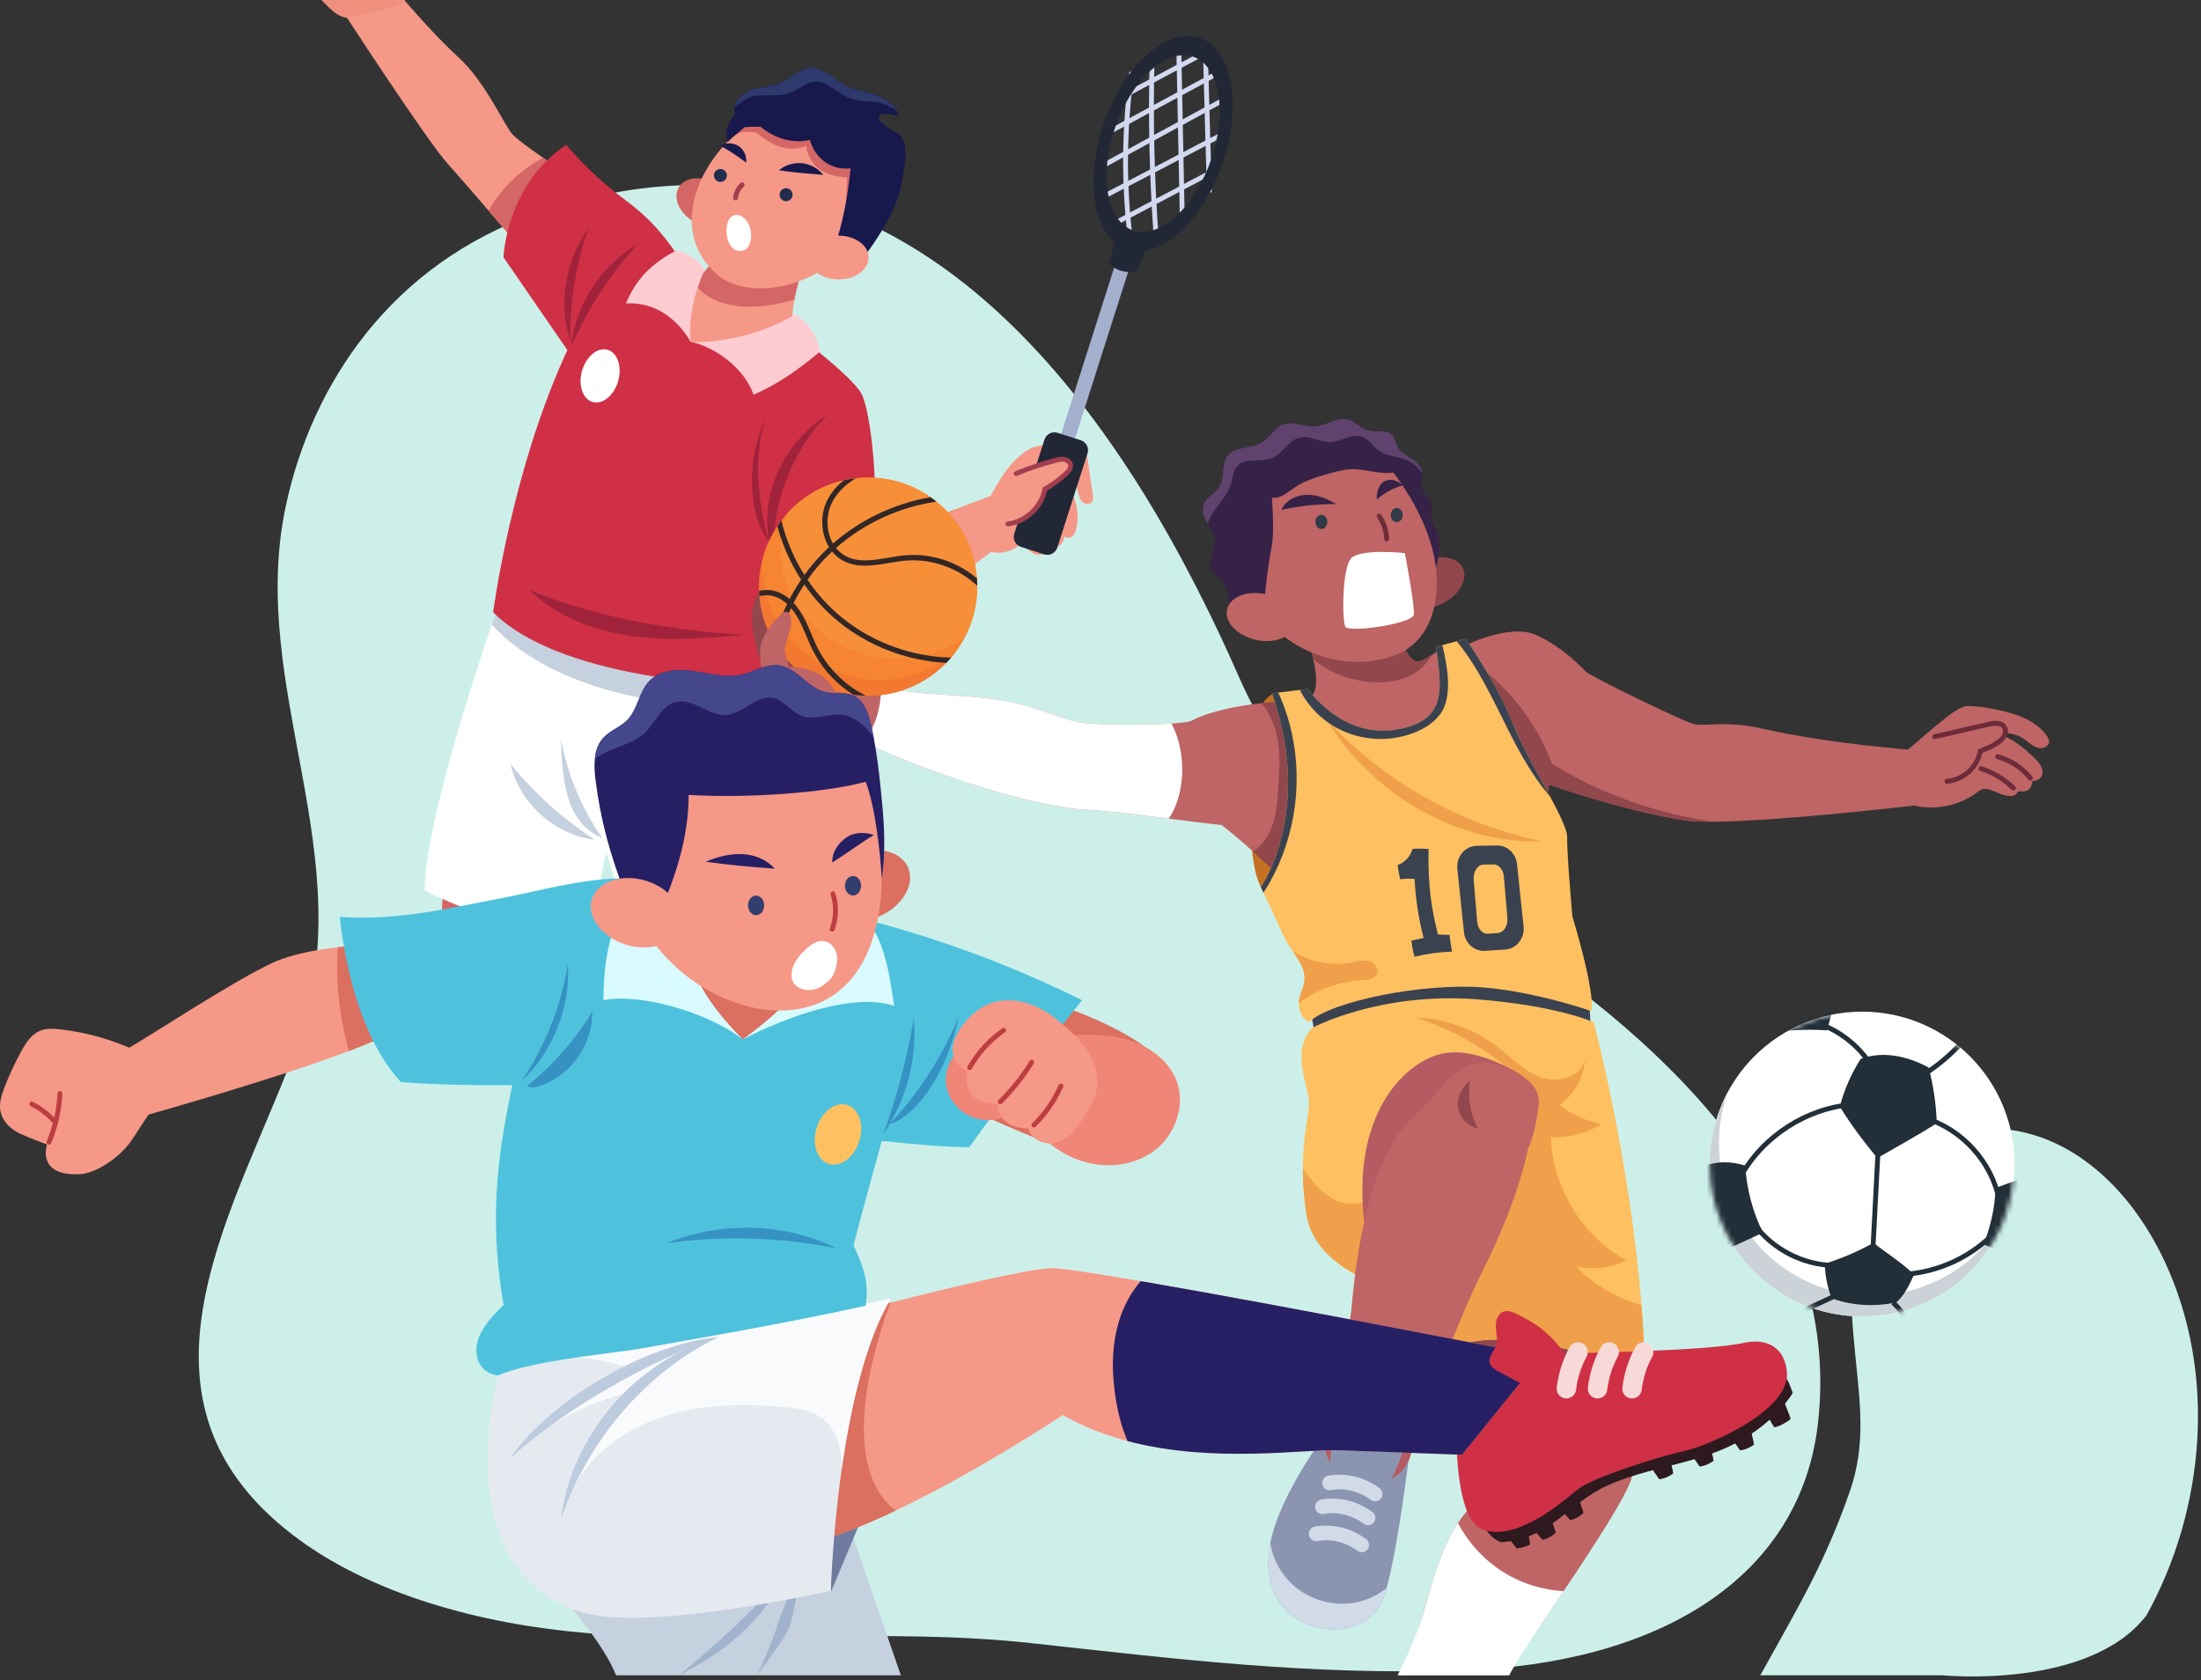 <svg width="452" height="345" viewBox="0 0 452 345" fill="none" xmlns="http://www.w3.org/2000/svg">
<rect x="0" y="0" width="452" height="345" fill="#333333" stroke="none"/>
<path d="M110.449 43.727C80.272 54.174 63.958 79.016 58.667 104.019C50.754 141.424 74.618 176.096 61.244 213.818C49.56 246.772 22.379 286.269 60.175 315.22C76.032 327.365 98.859 333.509 120.324 335.307C150.702 337.853 181.572 334.088 211.835 337.403C242.236 340.733 268.886 344.012 300 343C340.744 341.675 369.68 323.979 373.328 292.352C378.5 247.503 342.125 212.759 300.792 187.036C278.246 173.005 264.103 160.968 254.448 139.022C234.161 92.907 190.327 17.143 111.454 43.386C111.118 43.498 110.783 43.611 110.449 43.727Z" fill="#CCF0E9"/>
<path d="M444.557 259.054C439.804 248.872 432.315 239.575 422.154 234.778C410.625 229.365 395.734 230.762 387.276 240.912C378.621 251.3 379.778 265.949 381.031 278.529C381.985 288.114 383.184 296.664 379.959 306.003C374.768 321.036 369.173 330.128 361.5 344H399C399 344 429 347 440.812 331.687C452.971 309.658 455.201 281.854 444.557 259.054Z" fill="#CCF0E9"/>
<path d="M163.662 70.052C163.662 70.052 153.732 82.348 140.475 74.679C133.661 70.739 140.444 57.133 140.444 57.133C140.444 57.133 141.014 57.387 141.859 57.323C143.349 57.196 145.694 56.045 147.289 50.647L165.764 52.559C165.764 52.559 163.989 56.953 163.133 61.537C162.542 64.76 162.405 68.076 163.662 70.052Z" fill="#F69887"/>
<path d="M165.764 52.559C165.764 52.559 163.989 56.954 163.133 61.538C157.197 63.26 146.792 64.887 141.858 57.312C143.348 57.185 145.693 56.034 147.288 50.636L165.764 52.559Z" fill="#D46766"/>
<path d="M139.375 38.487C140.626 36.34 144.023 35.988 146.962 37.7C149.901 39.412 151.269 42.541 150.018 44.688C148.767 46.836 145.369 47.187 142.431 45.476C139.492 43.763 138.124 40.634 139.375 38.487Z" fill="#D46766"/>
<path d="M148.705 29.826C156.195 21.439 167.782 19.558 174.585 25.632C181.388 31.706 181.293 43.875 173.339 51.83C165.12 60.048 152.75 61.2 147.184 56.298C139.155 49.242 141.215 38.214 148.705 29.826Z" fill="#F69887"/>
<path d="M173.486 47.837C173.665 43.961 173.835 40.084 173.941 36.471C172.081 36.302 170.19 35.943 168.585 34.992C166.979 34.031 165.701 31.834 165.564 29.943C161.697 31.623 158.031 29.5 155.296 27.197C153.849 27.123 153.405 27.027 152.433 27.091C151.599 27.408 150.701 27.947 149.898 28.285C150.88 26.574 152.148 25.031 153.901 23.615C162.384 23.499 170.877 25.369 178.747 29.13C179.433 33.693 179.244 38.383 178.345 42.968C177.384 45.123 175.356 46.58 173.486 47.837Z" fill="#D46766"/>
<path d="M185.127 37.823C183.912 44.954 176.475 53.974 176.475 53.974C176.475 53.974 174.225 54.037 170.348 53.763C172.629 47.763 174.045 41.436 174.669 34.548C172.841 34.802 170.94 34.336 169.429 33.28C167.929 32.223 166.851 30.575 166.302 28.738C162.901 29.519 159.13 28.505 156.225 26.044C155.063 26.023 153.89 25.991 152.887 26.128C151.767 27.058 150.648 27.966 149.464 29.139C148.904 27.47 149.116 25.547 151.017 23.413C150.827 22.959 150.785 22.515 150.858 22.061C151.07 20.509 152.569 19.082 154.165 18.512C156.214 17.783 158.507 17.847 160.471 16.959C162.563 16.009 164.274 14.033 166.556 13.938C169.145 13.853 171.056 16.188 173.327 17.424C175.313 18.512 177.637 18.765 179.781 19.473C181.46 20.033 183.182 21.047 184.038 22.547C184.281 22.949 184.45 23.382 184.544 23.857C183.287 23.614 180.573 22.79 180.457 24.111C180.372 25.103 181.946 25.906 184.45 27.48C186.997 29.077 185.634 34.886 185.127 37.823Z" fill="#17194D"/>
<path d="M184.05 22.559C183.109 22.073 181.503 21.228 180.468 21.038C178.261 20.668 176.508 20.953 174.416 20.14C172.451 19.368 170.201 17.065 168.12 16.802C165.607 16.485 163.832 18.809 161.36 19.358C159.163 19.844 156.849 19.305 154.641 19.791C153.363 20.076 151.884 21.195 150.87 22.072C151.082 20.52 152.581 19.093 154.177 18.522C156.226 17.793 158.518 17.856 160.483 16.97C162.575 16.02 164.286 14.044 166.568 13.949C169.156 13.864 171.068 16.199 173.339 17.434C175.324 18.522 177.649 18.776 179.793 19.484C181.472 20.045 183.194 21.059 184.05 22.559Z" fill="#2E396E"/>
<path d="M172.229 48.386C175.63 48.386 178.387 50.401 178.387 52.886C178.387 55.371 175.63 57.386 172.229 57.386C168.828 57.386 166.07 55.371 166.07 52.886C166.07 50.401 168.828 48.386 172.229 48.386Z" fill="#F69887"/>
<path d="M152.412 37.95C151.651 38.636 151.154 39.608 151.038 40.633" stroke="#A33E4F" stroke-miterlimit="10" stroke-linecap="round"/>
<path d="M150.077 50.478C149.274 49.379 149.042 47.689 149.285 46.348C149.433 45.545 149.749 44.679 150.489 44.309C150.996 44.055 151.609 44.098 152.126 44.33C152.644 44.562 153.056 44.974 153.384 45.439C154.44 46.939 154.556 49.062 153.68 50.668C153.278 51.376 151.398 52.284 150.077 50.478Z" fill="white"/>
<path d="M159.975 34.95C161.285 33.862 163.039 33.334 164.729 33.514C166.419 33.693 168.025 34.58 169.071 35.922C166.092 35.615 163.091 35.488 159.975 34.95Z" fill="#17194D"/>
<path d="M161.433 41.309C162.169 41.309 162.764 40.714 162.764 39.978C162.764 39.243 162.169 38.647 161.433 38.647C160.698 38.647 160.102 39.243 160.102 39.978C160.102 40.714 160.698 41.309 161.433 41.309Z" fill="#222D4D"/>
<path d="M153.236 33.397C153.405 32.097 152.782 30.714 151.684 29.996C150.585 29.277 149.074 29.235 147.944 29.911C149.602 30.883 151.261 31.866 153.236 33.397Z" fill="#17194D"/>
<path d="M147.943 37.358C148.678 37.358 149.274 36.763 149.274 36.027C149.274 35.292 148.678 34.696 147.943 34.696C147.208 34.696 146.612 35.292 146.612 36.027C146.612 36.763 147.208 37.358 147.943 37.358Z" fill="#222D4D"/>
<path d="M117.923 36.577L106.694 50.679C106.694 50.679 103.747 47.224 100.335 43.263C97.293 39.713 93.87 35.763 91.842 33.502C87.574 28.748 70.715 2.816 70.715 2.816L83 0C83 0 89.074 7.137 94.282 11.9C99.489 16.675 103.324 25.147 105.014 27.312C105.806 28.337 108.7 30.439 111.543 32.403C114.775 34.58 117.923 36.577 117.923 36.577Z" fill="#F69887"/>
<path d="M117.923 36.577L106.694 50.679C106.694 50.679 103.747 47.225 100.335 43.263C102.913 38.667 106.873 34.833 111.543 32.403C114.775 34.581 117.923 36.577 117.923 36.577Z" fill="#D46766"/>
<path d="M66 6.10352e-05C67.615 1.563 69.969 4.5 72.708 3.439C75.052 2.531 81.486 2.016 83.217 6.10352e-05H66Z" fill="#EF8F7E"/>
<path d="M141.712 258.81C139.694 262.211 140.592 266.3 138.31 274.433C136.779 279.873 128.581 284.859 125.972 281.489C125.698 281.13 125.486 280.39 125.35 279.387C124.304 272.119 126.374 250.506 126.374 250.506L133.113 243.25C133.113 243.25 139.482 243.778 142.63 245.384C142.63 245.394 142.63 245.394 142.63 245.394C143.465 245.807 144.078 246.313 144.278 246.895C145.313 249.777 144.68 253.771 141.712 258.81Z" fill="#CF3045"/>
<path d="M141.712 258.81C139.694 262.211 140.592 266.3 138.311 274.433C136.779 279.873 128.582 284.859 125.972 281.489C125.698 281.13 125.486 280.39 125.35 279.386C127.62 279.767 130.156 278.974 131.952 277.442C134.456 275.33 135.787 272.15 136.59 268.96C137.403 265.791 137.762 262.506 138.777 259.389C139.738 256.41 141.29 253.643 142.146 250.643C142.632 248.964 142.844 247.136 142.632 245.403C143.467 245.816 144.08 246.322 144.28 246.904C145.313 249.777 144.68 253.771 141.712 258.81Z" fill="#F0979A"/>
<path d="M125.465 256.824C127.26 256.306 129.236 256.454 130.937 257.225" stroke="#F0979A" stroke-width="3" stroke-miterlimit="10" stroke-linecap="round"/>
<path d="M125.032 261.577C126.775 260.912 128.771 260.944 130.493 261.673" stroke="#F0979A" stroke-width="3" stroke-miterlimit="10" stroke-linecap="round"/>
<path d="M124.883 265.707C126.415 265.243 128.095 265.264 129.616 265.76" stroke="#F0979A" stroke-width="3" stroke-miterlimit="10" stroke-linecap="round"/>
<path d="M135.785 243.883C134.169 256.538 126.078 254.447 126.078 254.447C122.729 245.267 95.222 206.521 92.053 201.312C90.701 199.094 90.521 193.2 90.775 187.179C91.114 179.151 92.201 170.922 92.201 170.922L117.933 187.19L115.905 196.074L114.711 201.313C114.711 201.313 123.215 203.775 125.634 213.335C129.859 230.056 135.785 243.883 135.785 243.883Z" fill="#F69887"/>
<path d="M117.923 187.19L115.895 196.074C103.832 194.479 95.117 189.936 90.764 187.179C91.103 179.151 92.191 170.922 92.191 170.922L117.923 187.19Z" fill="#D46766"/>
<path d="M173.729 220.444C173.729 228.873 166.916 233.828 161.623 229.95C160.524 229.148 159.574 227.404 158.782 225.261C156.511 219.218 155.401 210.028 155.401 210.028L165.141 195.714C165.141 195.714 170.676 206.215 172.874 214.718C173.38 216.81 173.729 218.785 173.729 220.444Z" fill="#CF3045"/>
<path d="M173.729 220.444C173.729 228.873 166.916 233.828 161.623 229.95C160.524 229.148 159.574 227.404 158.782 225.261C158.866 225.387 158.962 225.514 159.056 225.641C160.778 227.891 163.704 229.465 166.429 228.726C168.753 228.102 170.38 226 171.341 223.803C172.599 220.941 172.989 217.867 172.873 214.719C173.38 216.81 173.729 218.785 173.729 220.444Z" fill="#F0979A"/>
<path d="M158.771 213.007C160.334 211.644 162.415 210.895 164.486 210.926" stroke="#F0979A" stroke-width="3" stroke-miterlimit="10" stroke-linecap="round"/>
<path d="M159.838 216.747C161.571 215.69 163.546 215.014 165.563 214.782" stroke="#F0979A" stroke-width="3" stroke-miterlimit="10" stroke-linecap="round"/>
<path d="M160.63 221.024C162.648 220.433 164.666 219.852 166.694 219.26" stroke="#F0979A" stroke-width="3" stroke-miterlimit="10" stroke-linecap="round"/>
<path d="M159.193 190.802C159.193 190.802 168.425 193.993 166.165 201.313C163.905 208.633 159.342 212.214 155.148 211.421C150.954 210.629 144.743 206.774 144.743 206.774L159.193 190.802Z" fill="#D46766"/>
<path d="M161.687 192.514C161.645 200.838 158.761 206.859 151.863 208.19C145.441 209.437 140.085 203.637 136.419 197.806C134.412 194.626 132.923 191.436 132.036 189.366C131.433 187.95 131.117 187.053 131.117 187.053L132.046 186.915L160.641 182.478C161.327 186.049 161.697 189.44 161.687 192.514Z" fill="#F69887"/>
<path d="M161.687 192.514C151.43 198.557 141.669 198.483 136.42 197.806C134.413 194.626 132.923 191.436 132.036 189.366L132.046 186.915L160.641 182.478C161.327 186.049 161.697 189.44 161.687 192.514Z" fill="#D46766"/>
<path d="M164.032 183.007C160.102 195.545 130.904 195.715 130.904 195.715L124.482 174.82L121.091 192.314C110.496 194.342 87.214 182.87 87.214 182.87C87.214 170.162 96.911 140.258 100.999 128.215C102.098 125.003 102.785 123.05 102.785 123.05L154.08 139.169L155.474 145.307L164.032 183.007Z" fill="white"/>
<path d="M155.465 145.327C120.626 145.633 105.975 133.834 100.999 128.225C102.098 125.014 102.785 123.059 102.785 123.059L154.08 139.179L155.465 145.327Z" fill="#C5D1DE"/>
<path d="M123.722 172.115C119.402 165.978 116.465 158.879 115.155 151.496C115.302 155.309 115.461 159.154 116.401 162.851C117.352 166.538 119.148 170.13 123.722 172.115Z" fill="#C5D1DE"/>
<path d="M122.201 172.443C115.641 168.207 109.757 162.936 104.834 156.872C106.651 164.943 113.951 171.461 122.201 172.443Z" fill="#C5D1DE"/>
<path d="M141.838 56.489C141.838 56.489 140.032 69.641 142.039 70.274C144.817 71.162 163.62 68.722 163.62 68.722C163.62 68.722 174.881 77.193 176.888 80.806C178.906 84.419 180.744 102.366 178.98 109.813C178.98 109.813 167.244 123.302 160.377 123.059L158.349 116.246L155.751 129.461C155.751 129.461 158.021 134.077 155.708 140.859C155.708 140.859 116.169 140.616 101.275 125.721C101.275 125.721 105.036 96.566 116.519 71.891L103.398 52.834C103.398 52.834 103.83 38.119 116.264 29.732C116.264 29.732 121.081 35.605 127.556 40.422C132.732 44.267 135.986 47.214 141.838 56.489Z" fill="#CF3045"/>
<path d="M158.887 114.556C158.38 103.855 162.415 93.017 169.789 85.253C165.077 88.263 161.349 92.795 159.299 98.003C157.25 103.2 156.891 109.053 158.887 114.556Z" fill="#A1223B"/>
<path d="M157.83 111.196C155.728 102.957 154.556 94.136 157.197 86.056C153.056 94.824 153.753 105.704 157.83 111.196Z" fill="#A1223B"/>
<path d="M117.299 71.098C120.69 63.386 125.358 56.235 131.053 50.024C123.584 54.503 118.229 62.33 117.299 71.098Z" fill="#A1223B"/>
<path d="M117.087 69.883C117.014 62.045 118.292 54.186 120.858 46.77C116.222 53.531 114.5 62.214 117.087 69.883Z" fill="#A1223B"/>
<path d="M152.528 130.337C144.848 131.109 137.084 131.679 129.446 130.57C121.809 129.461 114.245 126.534 108.731 121.137C122.243 126.672 136.915 129.365 152.528 130.337Z" fill="#A1223B"/>
<path d="M119.532 76.126C120.38 73.164 122.726 71.239 124.773 71.825C126.821 72.411 127.793 75.287 126.945 78.248C126.097 81.209 123.75 83.135 121.704 82.549C119.657 81.963 118.684 79.088 119.532 76.126Z" fill="white"/>
<path d="M168.416 72.186C167.887 69.059 165.986 66.196 163.303 64.506C157.324 68.319 149.021 70.316 142.345 70.273C147.627 71.731 152.909 75.893 154.757 81.037C159.712 78.936 164.201 75.714 168.416 72.186Z" fill="#FCCCD0"/>
<path d="M128.549 62.299C130.725 57.081 133.947 54.038 138.943 51.397C141.256 52.031 143.548 53.277 144.69 55.475C142.894 59.288 141.204 65.331 141.911 70.275C139.355 65.933 134.962 61.961 128.549 62.299Z" fill="#FCCCD0"/>
<path d="M204.246 101.51L204.151 112.865C204.151 112.865 174.595 135.492 170.432 135.111C168.193 134.911 165.795 129.439 164.063 124.453C162.594 120.227 161.612 116.372 161.612 116.372C161.612 116.372 171.436 111.111 175.451 111.111C176.095 111.111 177.268 110.868 178.778 110.456C186.743 108.292 204.246 101.51 204.246 101.51Z" fill="#F69887"/>
<path d="M178.778 110.458C176.433 114.239 171.384 121.19 164.063 124.464C162.594 120.239 161.612 116.383 161.612 116.383C161.612 116.383 171.436 111.123 175.451 111.123C176.095 111.112 177.268 110.869 178.778 110.458Z" fill="#D46766"/>
<path d="M201.637 104.87C204.309 100.591 206.369 95.437 210.923 92.478C214.113 90.408 220.229 91.549 222.743 92.162C223.261 92.288 223.842 98.267 224.391 101.331C224.507 101.975 224.592 102.725 224.126 103.179C223.62 103.697 222.69 103.496 222.193 102.968C221.696 102.44 221.528 101.701 221.38 100.992C221.147 99.862 220.915 98.679 220.207 97.77C219.5 96.862 218.158 96.323 217.123 97.39C220.376 99.946 221.971 104.457 221.031 108.492C220.894 109.105 220.672 109.739 220.175 110.129C219.689 110.52 218.855 110.541 218.507 110.013C218.708 111.492 217.049 112.876 215.634 112.422C215.391 113.637 213.828 114.175 212.655 113.795C211.482 113.414 210.617 112.422 209.825 111.471C207.902 113.52 204.585 114.091 202.082 112.813C202.123 109.898 202.145 106.961 201.637 104.87Z" fill="#F69887"/>
<path d="M231.12 52.634L218.348 92.69" stroke="#A5B0CF" stroke-width="3" stroke-miterlimit="10"/>
<path d="M208.293 109.591L214.494 90.271C214.864 89.129 216.078 88.507 217.208 88.877L221.94 90.398C223.082 90.767 223.704 91.983 223.334 93.113L217.133 112.433C216.764 113.574 215.549 114.197 214.418 113.827L209.686 112.306C208.546 111.947 207.923 110.732 208.293 109.591Z" fill="#222736"/>
<path d="M230.032 20.066C235.462 17.183 240.892 14.288 246.321 11.405" stroke="#D1D8F0" stroke-miterlimit="10"/>
<path d="M227.687 27.133C235.155 23.097 242.623 19.052 250.092 15.017" stroke="#D1D8F0" stroke-miterlimit="10"/>
<path d="M226.007 34.284C234.426 29.689 242.856 25.094 251.275 20.499" stroke="#D1D8F0" stroke-miterlimit="10"/>
<path d="M227.381 39.957C235.261 35.838 243.131 31.729 251.011 27.608" stroke="#D1D8F0" stroke-miterlimit="10"/>
<path d="M228.193 46.232C235.324 42.472 242.443 38.701 249.574 34.94" stroke="#D1D8F0" stroke-miterlimit="10"/>
<path d="M236.591 12.587C236.275 24.502 236.549 36.439 237.405 48.333" stroke="#D1D8F0" stroke-miterlimit="10"/>
<path d="M232.441 14.795C230.793 26.436 230.719 38.309 232.24 49.971" stroke="#D1D8F0" stroke-miterlimit="10"/>
<path d="M242.085 10.232C242.317 21.386 242.539 32.542 242.772 43.697" stroke="#D1D8F0" stroke-miterlimit="10"/>
<path d="M247.504 9.376C247.789 19.422 248.075 29.468 248.349 39.502" stroke="#D1D8F0" stroke-miterlimit="10"/>
<path d="M246.427 7.781C239.719 5.447 230.898 13.264 226.726 25.253C222.553 37.232 224.602 48.841 231.31 51.165C238.018 53.51 246.839 45.682 251 33.703C255.184 21.725 253.134 10.127 246.427 7.781ZM248.677 32.901C245.244 42.746 238.082 49.19 232.652 47.299C227.233 45.408 225.617 35.902 229.05 26.067C232.473 16.221 239.645 9.778 245.075 11.659C250.493 13.549 252.12 23.056 248.677 32.901Z" fill="#222736"/>
<path d="M229.419 48.197L227.645 54.059C227.645 54.059 229.979 56.648 233.581 55.602L235.693 50.088L229.419 48.197Z" fill="#222736"/>
<path d="M208.673 97.253C211.313 96.144 214.038 95.235 216.807 94.517C217.377 94.369 217.98 94.231 218.56 94.327C219.141 94.422 219.711 94.824 219.838 95.404C219.986 96.122 219.426 96.778 218.888 97.273C217.578 98.489 216.131 99.544 214.578 100.432C213.912 104.097 210.68 107.139 206.982 107.572" fill="#F69887"/>
<path d="M208.673 97.253C211.313 96.144 214.038 95.235 216.807 94.517C217.377 94.369 217.98 94.231 218.56 94.327C219.141 94.422 219.711 94.824 219.838 95.404C219.986 96.122 219.426 96.778 218.888 97.273C217.578 98.489 216.131 99.544 214.578 100.432C213.912 104.097 210.68 107.139 206.982 107.572" stroke="#A33E4F" stroke-miterlimit="10" stroke-linecap="round"/>
<path d="M267.563 146.525L261.564 142.378C261.564 142.378 258.908 143.293 258.092 148.021C257.276 152.75 255.12 174.52 258.921 182.173L265.727 179.021L267.563 146.525Z" fill="#C47123"/>
<path d="M269.047 206.883L270.193 213.361L326.751 212.154L326.408 206.405C309.696 181.285 290.219 185.196 269.047 206.883Z" fill="#3A424F"/>
<path d="M287.051 153.945C275.656 157.367 268.602 143.54 268.602 143.54C270.833 142.562 270.451 138.583 269.672 135.252C269.042 132.592 268.163 130.33 268.163 130.33L287.532 129.819C287.532 129.819 288.089 133.287 289.626 134.984C289.956 135.363 290.333 135.645 290.767 135.797C291.418 136.03 292.824 135.274 293.967 134.544C294.91 133.942 295.667 133.357 295.667 133.357C296.936 138.777 298.436 150.523 287.051 153.945Z" fill="#BF6565"/>
<path d="M293.967 134.544C289.37 143.115 275.078 140.512 269.672 135.252C269.042 132.592 268.163 130.33 268.163 130.33L287.532 129.819C287.532 129.819 288.089 133.287 289.626 134.984C289.956 135.363 290.333 135.645 290.767 135.797C291.419 136.03 292.825 135.274 293.967 134.544Z" fill="#91474C"/>
<path d="M291.962 115.343C295.519 113.683 299.309 114.279 300.429 116.675C301.548 119.071 299.572 122.36 296.015 124.022C292.458 125.682 288.668 125.086 287.549 122.69C286.43 120.293 288.406 117.004 291.962 115.343Z" fill="#91474C"/>
<path d="M256.872 122.643C250.802 111.331 253.202 98.753 262.91 93.543C272.616 88.334 284.146 89.202 291.471 104.588C296.989 116.172 296.756 130.636 286.509 134.531C276.219 138.438 262.943 133.944 256.872 122.643Z" fill="#BF6565"/>
<path d="M294.902 116.563C293.998 109.456 290.345 102.595 286.159 97.045C283.231 97.439 280.532 96.33 277.797 96.346C275.97 96.36 274.198 96.879 272.449 97.386C270.192 98.047 267.902 98.729 265.97 100.042C264.482 101.048 262.973 102.48 261.209 102.19C261.557 107.217 261.475 110.398 261.212 111.868C260.975 113.208 259.709 119.983 259.646 125.275C257.762 124.434 258.097 126.585 256.02 126.517C255.059 126.463 253.864 126.109 253.213 125.362C252.574 124.604 252.355 123.593 252.191 122.627C252.026 121.649 251.874 120.64 251.334 119.819C250.582 118.676 249.142 118.031 248.679 116.742C248.071 115.044 249.477 113.282 249.484 111.478C249.492 110.11 248.712 108.825 248.029 107.574C247.314 106.246 246.687 104.953 247.187 103.596C247.757 102.067 249.545 101.362 250.396 99.971C251.576 98.05 250.718 95.297 252.136 93.546C253.688 91.612 256.825 92.207 258.973 90.975C260.723 89.975 261.689 87.819 263.585 87.14C265.669 86.398 267.924 87.75 270.137 87.569C272.416 87.39 274.534 85.577 276.764 86.119C278.342 86.504 279.468 88.006 281.045 88.412C282.675 88.831 284.737 88.101 285.891 89.329C286.499 89.988 286.576 90.986 287.007 91.782C287.679 93.044 289.109 93.655 290.283 94.458C291.166 95.068 291.986 96.07 292.081 97.21C292.116 97.582 292.075 97.975 291.935 98.366C291.489 99.275 291.935 100.379 292.507 101.222C293.09 102.055 293.816 102.847 294.013 103.847C294.199 104.803 293.849 105.812 294.024 106.779C294.18 107.657 294.743 108.413 295.107 109.23C296.119 111.505 295.513 114.149 294.902 116.563Z" fill="#372247"/>
<path d="M292.083 97.209C291.279 95.977 290.12 94.978 288.755 94.423C286.88 93.649 284.66 93.665 283.035 92.447C281.917 91.613 281.18 90.263 279.891 89.742C277.756 88.874 275.483 90.705 273.175 90.763C271.03 90.826 268.952 89.335 266.874 89.847C264.576 90.409 263.423 93.117 261.247 94.042C258.885 95.039 255.598 93.841 253.968 95.816C253.17 96.783 253.14 98.138 252.785 99.344C252.134 101.593 250.336 103.292 249.067 105.266C248.625 105.956 248.246 106.757 248.032 107.573C247.317 106.244 246.69 104.951 247.19 103.595C247.76 102.066 249.547 101.361 250.399 99.969C251.579 98.049 250.721 95.296 252.137 93.544C253.69 91.61 256.826 92.205 258.975 90.973C260.725 89.973 261.691 87.818 263.587 87.138C265.671 86.397 267.926 87.748 270.139 87.567C272.418 87.388 274.536 85.576 276.766 86.118C278.344 86.503 279.47 88.004 281.046 88.411C282.677 88.829 284.739 88.099 285.893 89.328C286.501 89.987 286.578 90.984 287.009 91.78C287.681 93.042 289.111 93.653 290.285 94.456C291.168 95.067 291.988 96.07 292.083 97.209Z" fill="#5F436E"/>
<path d="M251.992 125.119C252.582 122.54 256.161 121.161 259.988 122.036C263.814 122.911 266.438 125.711 265.848 128.29C265.259 130.868 261.678 132.248 257.852 131.372C254.025 130.496 251.401 127.697 251.992 125.119Z" fill="#BF6565"/>
<path d="M274.379 103.488C272.544 102.397 270.485 101.553 268.351 101.593C266.217 101.634 264.006 102.743 263.132 104.682C267.208 103.854 269.576 103.589 274.379 103.488Z" fill="#372247"/>
<path d="M282.745 102.547C282.697 101.726 282.782 100.875 283.137 100.128C283.493 99.381 284.152 98.751 284.965 98.572C286.119 98.313 287.264 98.995 288.255 99.64C286.256 100.088 284.184 101.288 282.745 102.547Z" fill="#372247"/>
<path d="M283.226 105.981C284.159 107.303 284.702 108.966 284.762 110.663" stroke="#6E2B39" stroke-miterlimit="10" stroke-linecap="round"/>
<path d="M288.505 113.568C288.505 113.568 279.22 112.552 277.411 114.721C275.602 116.89 275.587 127.433 276.282 128.684C276.976 129.935 289.252 128.206 290.287 126.392C290.788 125.517 288.505 113.568 288.505 113.568Z" fill="white"/>
<path d="M271.388 105.718C272.064 105.733 272.598 106.396 272.58 107.198C272.562 108.001 272 108.64 271.324 108.625C270.648 108.61 270.114 107.947 270.132 107.144C270.149 106.342 270.712 105.704 271.388 105.718Z" fill="#313A47"/>
<path d="M286.873 104.312C287.549 104.328 288.083 104.99 288.065 105.793C288.047 106.596 287.484 107.235 286.808 107.219C286.132 107.204 285.599 106.542 285.616 105.738C285.634 104.936 286.196 104.297 286.873 104.312Z" fill="#313A47"/>
<path d="M394.416 165.261C394.416 165.261 366.093 168.613 351.927 168.726C349.411 168.747 347.335 168.668 345.951 168.451C332.721 166.343 318.106 161.086 318.106 161.086C318.106 161.086 317.565 165.755 315.932 167.873L301.002 134.907L300.095 132.897C300.095 132.897 310.007 127.769 315.613 130.441C321.23 133.114 324.516 136.828 325.728 137.938C326.928 139.047 345.711 148.191 347.92 148.699C350.128 149.208 354.575 147.917 362.083 149.648C375.88 152.819 393.778 154.068 393.778 154.068L394.416 165.261Z" fill="#BF6565"/>
<path d="M351.927 168.726C349.411 168.747 347.335 168.668 345.951 168.452C332.721 166.343 318.106 161.086 318.106 161.086C318.106 161.086 317.565 165.755 315.932 167.873L301.002 134.908C308.948 140.039 315.288 147.605 318.746 156.868C328.844 163.097 340.317 167.069 351.927 168.726Z" fill="#91474C"/>
<path d="M390.131 155.312C394.505 151.888 401.046 145.428 403.636 145.025C405.249 144.777 411.005 145.627 414.725 147.021C417.231 147.962 420.117 149.962 420.782 152.022C420.997 152.683 420.326 153.379 419.654 153.561C418.983 153.743 418.255 153.541 417.65 153.199C417.045 152.857 416.531 152.376 415.971 151.959C414.207 150.651 412.103 150.309 410.02 150.58C413.052 151.446 415.599 153.493 417.835 155.707C418.338 156.2 418.83 156.714 419.144 157.344C419.458 157.974 419.616 158.765 419.252 159.37C418.547 160.557 417.404 160.313 417.404 160.313C417.404 160.313 417.222 161.643 416.743 162.015C415.629 162.887 414.811 162.332 414.358 162.564C413.889 163.493 413.298 163.524 412.262 163.403C411.226 163.282 410.284 162.791 409.32 162.398C408.356 162.005 407.29 161.719 406.433 162.4C402.48 165.571 396.945 166.63 392.079 165.133C391.374 161.858 390.659 158.583 390.131 155.312Z" fill="#BF6565"/>
<path d="M416.946 159.767C415.254 157.641 412.872 156.079 410.241 155.375" stroke="#6E2B39" stroke-miterlimit="10" stroke-linecap="round"/>
<path d="M413.478 161.812C411.604 159.999 409.305 158.614 406.819 157.815" stroke="#6E2B39" stroke-miterlimit="10" stroke-linecap="round"/>
<path d="M397.296 151.271C400.989 150.423 404.683 149.565 408.376 148.717C409.498 148.458 410.912 148.303 411.57 149.236C412.09 149.959 411.825 151.025 411.21 151.678C409.878 153.07 407.553 153.828 406.657 154.257C406.104 157.515 403.136 160.194 399.839 160.416" fill="#BF6565"/>
<path d="M397.296 151.271C400.989 150.423 404.683 149.565 408.376 148.717C409.498 148.458 410.912 148.303 411.57 149.236C412.09 149.959 411.825 151.025 411.21 151.678C409.878 153.07 407.553 153.828 406.657 154.257C406.104 157.515 403.136 160.194 399.839 160.416" stroke="#6E2B39" stroke-miterlimit="10" stroke-linecap="round"/>
<path d="M262.672 179.674C260.686 178.023 259.068 176.488 257.278 174.83C255.499 173.205 253.558 171.478 250.88 169.417C247.465 169.057 243.768 168.581 240.005 168.093C233.757 167.277 227.323 166.456 221.62 166.176C210.371 164.997 192.255 159.302 177.033 152.304C175.636 151.661 174.262 151.007 172.921 150.343C173.728 147.026 168.212 137.323 168.562 136.827C169.894 137.36 179.445 140.7 180.925 141.038C189.334 143.018 199.802 142.452 207.759 144.182C213.636 145.461 217.422 147.404 221.568 148.305C224.049 148.852 234.59 148.933 240.591 148.562C242.683 148.433 244.229 148.238 244.684 147.997C248.125 146.159 253.883 144.931 259.013 144.4C261.294 144.155 263.45 144.05 265.222 144.089C271.025 154.661 271.252 170.568 262.672 179.674Z" fill="#BF6565"/>
<path d="M262.672 179.675C260.685 178.023 259.068 176.489 257.278 174.831C258.642 173.953 259.798 172.655 260.551 171.218C262.059 168.32 262.309 164.936 262.513 161.67C262.742 158.274 262.949 154.844 262.323 151.495C261.834 148.903 260.765 146.342 259.014 144.4C261.295 144.155 263.451 144.05 265.222 144.089C271.025 154.662 271.251 170.568 262.672 179.675Z" fill="#91474C"/>
<path d="M240.006 168.093C233.758 167.277 227.323 166.456 221.621 166.176C210.372 164.997 192.256 159.302 177.034 152.304C179.259 150.626 181.021 145.634 180.926 141.038C189.335 143.018 199.803 142.452 207.76 144.182C213.637 145.461 217.423 147.404 221.569 148.305C224.05 148.852 234.591 148.933 240.592 148.562C243.959 155.057 243.202 163.537 240.006 168.093Z" fill="white"/>
<path d="M334.199 275.73L337.792 282.371C337.792 282.371 315.921 287.212 299.053 276.524L295.071 267.72L332.407 266.283L334.199 275.73Z" fill="#C47123"/>
<path d="M334.93 303.951C333.805 307.327 328.014 316.462 321.093 326.731C308.96 344.715 309.5 344 309.5 344H287.5C287.5 344 290.749 336.896 292.521 330.482C294.828 322.134 296.527 317.043 299.4 312.732C301.877 309.014 305.227 305.883 310.58 301.748L304.485 284.114L299.798 270.58L332.261 270.425C332.261 270.425 333.761 276.736 334.821 284.164C335.834 291.274 336.441 299.403 334.93 303.951Z" fill="#BF6565"/>
<path d="M334.822 284.165C328.806 281.724 316.956 278.541 304.486 284.115L299.798 270.581L332.261 270.426C332.261 270.426 333.762 276.737 334.822 284.165Z" fill="#91474C"/>
<path d="M321.093 326.731C308.96 344.715 310 344 310 344H287C287 344 290.749 336.896 292.521 330.482C294.828 322.134 296.527 317.042 299.4 312.731C301.72 317.081 305.225 320.812 309.5 323.279C313.02 325.328 317.03 326.477 321.093 326.731Z" fill="white"/>
<path d="M337.792 282.371C337.792 282.371 311.978 271.19 298.89 276.488L287.985 265.234C287.985 265.234 270.106 261.72 268.262 249.19C267.749 245.679 267.553 242.667 267.556 240.064C267.53 233.348 268.734 229.34 268.795 226.585C268.88 222.77 264.882 216.152 269.445 211.07C269.445 211.07 283.336 203.613 303.413 205.206C320.029 206.527 327.292 209.924 327.292 209.924C327.292 209.924 334.741 237.956 337.094 268.007C337.481 272.773 337.723 277.601 337.792 282.371Z" fill="#FFC061"/>
<path d="M337.792 282.371C337.792 282.371 311.978 271.19 298.89 276.488L287.985 265.234C287.985 265.234 270.106 261.72 268.262 249.19C267.749 245.679 267.553 242.667 267.556 240.064C269.52 242.24 274.172 250.94 283.745 245.334C289.718 241.835 292.121 231.586 297.808 227.644C301.917 224.794 307.136 224.221 313.766 223.132C307.392 216.636 299.408 211.723 290.742 208.95C296.72 209.148 302.623 211.248 307.387 214.875C310.323 217.117 312.929 219.963 316.412 221.21C319.884 222.457 324.68 221.197 325.536 217.607C325.181 221.262 323.223 224.741 320.287 226.94C322.837 228.844 325.792 230.2 328.905 230.871C325.77 232.715 322.096 233.64 318.458 233.483C318.82 243.815 324.899 253.77 333.93 258.793C330.777 260.396 327.05 260.839 323.612 260.008C327.278 263.819 332.008 266.57 337.094 268.007C337.481 272.773 337.723 277.601 337.792 282.371Z" fill="#F0A04A"/>
<path d="M289.423 298.501C289.423 298.501 287.244 316.87 284.826 325.817C284.803 325.904 284.778 326.002 284.754 326.089C284.315 327.654 283.882 328.902 283.438 329.691C278.551 338.506 258.015 335.908 260.702 317.857C260.716 317.714 260.741 317.562 260.766 317.421C260.804 317.214 260.841 317.018 260.878 316.811C262.926 306.292 273.249 293.058 273.249 293.058L289.423 298.501Z" fill="#8B94B0"/>
<path d="M284.754 326.089C284.315 327.654 283.882 328.902 283.438 329.691C278.551 338.506 258.015 335.908 260.702 317.857C260.716 317.715 260.741 317.562 260.766 317.421C260.804 317.214 260.841 317.018 260.878 316.811C261.272 319.259 262.248 321.61 263.769 323.568C267.002 327.73 272.563 329.954 277.775 329.161C280.332 328.78 282.739 327.685 284.754 326.089Z" fill="#D1DBE8"/>
<path d="M309.302 227.669L312.386 220.76C312.386 220.76 303.497 214.767 296.112 216.353C288.244 218.037 275.409 230.198 281.248 257.384L309.302 227.669Z" fill="#B55C62"/>
<path d="M315.99 226.92C315.261 233.171 313.789 235.884 313.789 235.884C313.789 235.884 312.186 245.549 304.564 260.778C299.22 271.476 293.904 286.309 291.213 294.2C290.068 297.543 289.398 299.639 289.398 299.639C285.9 307.971 272.13 305.523 271.992 295.972C271.992 295.972 274.822 283.764 276.464 275.303C276.984 272.569 277.386 270.227 277.527 268.808C278.103 263.036 279.999 238.23 290.592 229.026C296.48 223.907 298.448 217.05 306.827 218.483C306.827 218.483 316.719 220.67 315.99 226.92Z" fill="#BF6565"/>
<path d="M291.214 294.199C290.069 297.542 289.398 299.638 289.398 299.638C285.9 307.97 272.13 305.522 271.992 295.971C271.992 295.971 274.822 283.764 276.464 275.302C277.322 279.05 278.631 282.667 280.725 285.884C283.177 289.669 286.991 292.793 291.214 294.199Z" fill="#B55C62"/>
<path d="M301.871 221.981C301.349 225.305 301.939 228.785 303.514 231.751C301.511 231.323 299.843 229.613 299.461 227.604C299.079 225.605 299.991 223.405 301.871 221.981Z" fill="#91474C"/>
<path d="M272.863 303.526C273.158 300.11 273.452 296.693 273.746 293.287C273.806 292.577 273.877 291.846 274.154 291.185C274.442 290.535 274.991 289.957 275.66 289.862C276.647 289.72 277.469 290.591 278.243 291.243C279.713 292.478 281.613 293.133 283.496 293.054C284.317 293.018 285.13 292.85 285.949 292.89C286.769 292.919 287.627 293.2 288.136 293.868C288.912 294.891 288.605 296.393 288.206 297.643C287.653 299.391 286.981 301.115 286.221 302.783C285.612 304.103 284.849 305.497 283.557 306.037C282.574 306.453 281.484 306.297 280.438 306.143C277.791 305.746 274.968 305.257 272.863 303.526Z" fill="#8B94B0"/>
<path d="M273.028 304.504C276.224 303.908 279.607 304.726 282.405 306.779" stroke="#D1DBE8" stroke-width="3" stroke-miterlimit="10" stroke-linecap="round"/>
<path d="M271.574 309.403C274.77 308.806 278.153 309.625 280.951 311.678" stroke="#D1DBE8" stroke-width="3" stroke-miterlimit="10" stroke-linecap="round"/>
<path d="M270.27 314.952C273.465 314.356 276.849 315.174 279.647 317.227" stroke="#D1DBE8" stroke-width="3" stroke-miterlimit="10" stroke-linecap="round"/>
<path d="M326.84 207.629C326.84 207.629 315.489 203.637 304.594 202.761C292.213 201.776 273.274 205.61 268.804 209.886C268.804 209.886 266.662 208.832 266.735 206.034C266.752 205.279 266.924 204.408 267.352 203.389C268.761 199.986 267.232 197.929 265.454 195.287C264.712 194.199 263.941 193.001 263.305 191.575C261.795 188.173 260.259 184.935 259.464 183.299C259.12 182.591 258.921 182.182 258.921 182.182C258.921 182.182 269.794 166.805 261.214 142.369L262.508 142.212L266.95 141.676L268.595 141.472C268.595 141.472 275.605 151.854 287.091 149.757C297.599 147.835 295.895 140.842 294.936 132.804L296.201 132.46L299.161 131.673L301.009 131.178C301.009 131.178 307.549 140.542 310.601 148.418C312.339 152.886 315.731 158.725 318.347 163.584C320.331 167.303 321.869 170.443 321.836 171.93C321.76 175.362 322.908 188.195 322.908 188.195C322.908 188.195 327.55 203.226 326.84 207.629Z" fill="#FFC061"/>
<path d="M272.371 147.681C284.075 160.441 299.899 169.366 316.873 172.772C299.44 173.304 282.081 163.546 272.371 147.681Z" fill="#F0A04A"/>
<path d="M282.771 200.003C282.299 201.075 280.885 201.219 279.714 201.28C275.071 201.538 270.28 203.116 266.736 206.034C266.753 205.279 266.925 204.408 267.353 203.389C268.762 199.987 267.233 197.929 265.455 195.287C269.015 197.498 273.368 198.458 277.488 197.642C278.674 197.417 279.885 197.05 281.06 197.339C282.223 197.628 283.255 198.898 282.771 200.003Z" fill="#F0A04A"/>
<path d="M259.464 183.3C259.119 182.592 258.921 182.183 258.921 182.183C258.921 182.183 269.794 166.806 261.215 142.37L262.509 142.213C268.497 155.218 267.255 171.3 259.464 183.3Z" fill="#3A424F"/>
<path d="M295.947 146.367C293.89 149.351 290.35 150.695 287.558 151.31C283.294 152.254 278.681 151.639 274.821 149.628C271.437 147.869 268.645 145.029 266.948 141.677L268.593 141.473C268.593 141.473 275.603 151.855 287.089 149.758C297.597 147.836 295.894 140.843 294.934 132.805L296.2 132.461C296.73 134.747 298.682 142.403 295.947 146.367Z" fill="#3A424F"/>
<path d="M318.346 163.585C314.72 159.415 311.987 154.4 309.495 149.423C306.416 143.296 303.495 136.942 299.161 131.673L301.009 131.178C301.009 131.178 307.55 140.542 310.601 148.418C312.338 152.888 315.731 158.726 318.346 163.585Z" fill="#3A424F"/>
<path d="M290.078 174.322C289.64 175.799 288.54 177.076 287.019 177.634C287.141 178.522 287.263 179.399 287.523 180.532C288.388 180.453 289.243 180.362 290.499 180.478C290.704 184.563 291.335 188.623 292.351 192.615C291.528 192.782 290.703 192.939 289.857 193.128C289.987 194.192 290.116 195.266 290.494 196.456C292.979 195.855 295.524 195.496 298.195 195.402C298.011 194.316 297.828 193.229 297.659 191.945C296.883 191.95 296.106 191.954 295.288 191.881C294.075 186.933 293.195 182.189 293.37 174.308C291.772 174.327 291.776 174.151 290.078 174.322Z" fill="#3A424F"/>
<path d="M300.645 191.431L299.283 178.408C299.021 175.909 300.874 173.709 303.281 173.674L307.406 173.612C309.518 173.583 311.308 175.23 311.532 177.422L312.888 190.259C313.14 192.692 311.408 194.842 309.076 194.986L304.958 195.245C302.778 195.372 300.89 193.7 300.645 191.431Z" fill="#3A424F"/>
<path d="M303.352 189.217L302.634 180.638C302.496 178.994 303.435 177.55 304.65 177.533L306.739 177.502C307.811 177.482 308.717 178.574 308.838 180.02L309.558 188.469C309.698 190.068 308.813 191.482 307.63 191.576L305.549 191.738C304.443 191.822 303.471 190.718 303.352 189.217Z" fill="#FFC061"/>
<path d="M170.277 138.888C170.691 138.471 171.159 138.066 171.552 137.615C171.565 137.527 171.917 136.956 171.996 136.848C172.717 135.912 173.516 135.35 174.659 135.103C175.244 134.372 175.84 133.641 176.425 132.91L173.371 124.137C173.371 124.137 159.332 117.078 155.757 121.964C152.182 126.839 156.982 137.761 156.982 137.761L165.406 144.532C166.829 142.486 168.521 140.654 170.277 138.888Z" fill="#91474C"/>
<path d="M200.684 120.971C200.608 124.436 199.748 127.698 198.284 130.597C197.815 131.538 197.27 132.434 196.671 133.284C196.411 133.661 196.141 134.016 195.86 134.37C195.69 134.607 195.5 134.833 195.309 135.047L195.253 135.112L195.163 135.208L194.804 135.605L194.333 136.109C194.321 136.131 194.299 136.152 194.266 136.173C194.12 136.323 193.975 136.473 193.818 136.611C192.924 137.488 191.955 138.276 190.934 138.976C190.656 139.166 190.378 139.346 190.101 139.515C190.09 139.526 190.068 139.535 190.057 139.535C189.891 139.641 189.713 139.747 189.548 139.841C189.004 140.168 188.462 140.462 187.899 140.723C187.667 140.839 187.424 140.942 187.181 141.047C186.982 141.141 186.783 141.224 186.585 141.296C186.243 141.431 185.901 141.565 185.548 141.677C185.074 141.842 184.601 141.995 184.116 142.127C183.665 142.237 183.215 142.347 182.753 142.446C182.456 142.505 182.16 142.553 181.864 142.602C181.622 142.64 181.37 142.678 181.118 142.705C180.405 142.799 179.681 142.859 178.948 142.876C178.686 142.892 178.412 142.897 178.15 142.881C178.063 142.89 177.975 142.888 177.887 142.886L177.778 142.883C176.947 142.865 176.128 142.803 175.322 142.687L175.3 142.686C175.006 142.658 174.711 142.608 174.417 142.558C173.828 142.457 173.252 142.335 172.686 142.181C172.425 142.109 172.164 142.049 171.915 141.966C171.883 141.965 171.86 141.954 171.849 141.954C171.35 141.812 170.872 141.648 170.395 141.462C170.221 141.404 170.048 141.335 169.886 141.265C169.755 141.218 169.636 141.161 169.507 141.103C169.301 141.022 169.094 140.93 168.889 140.827C168.683 140.735 168.478 140.642 168.273 140.529C168.1 140.449 167.937 140.369 167.775 140.277C167.689 140.242 167.613 140.197 167.548 140.152C167.386 140.072 167.224 139.981 167.073 139.89C166.879 139.777 166.684 139.662 166.49 139.538C166.252 139.401 166.025 139.255 165.81 139.096C165.347 138.802 164.906 138.474 164.476 138.137C164.197 137.912 163.917 137.687 163.649 137.451C163.466 137.304 163.294 137.148 163.134 136.991C162.929 136.811 162.737 136.632 162.555 136.442C162.308 136.207 162.074 135.962 161.849 135.716C161.635 135.493 161.433 135.269 161.241 135.035C161.006 134.768 160.794 134.501 160.592 134.234C160.464 134.078 160.347 133.922 160.242 133.766C160.072 133.555 159.923 133.343 159.786 133.133C159.743 133.077 159.701 133.021 159.669 132.966V132.956L159.542 132.767L159.351 132.478L158.855 131.679C158.476 131.015 158.131 130.34 157.817 129.644C157.662 129.291 157.505 128.938 157.371 128.584C157.143 127.999 156.949 127.415 156.776 126.81C156.725 126.667 156.695 126.524 156.655 126.381C156.503 125.853 156.383 125.325 156.286 124.787C156.245 124.633 156.216 124.469 156.197 124.315C156.08 123.689 155.996 123.064 155.954 122.428C155.927 122.187 155.91 121.946 155.905 121.706C155.886 121.585 155.877 121.464 155.881 121.344C155.872 121.256 155.873 121.168 155.875 121.092C155.862 120.72 155.859 120.347 155.867 119.976C155.876 119.582 155.896 119.189 155.926 118.807C155.945 118.457 155.985 118.108 156.025 117.77C156.066 117.431 156.117 117.105 156.178 116.778C156.193 116.636 156.217 116.495 156.253 116.353C156.315 116.027 156.388 115.7 156.46 115.385C157.066 112.719 158.16 110.249 159.631 108.04L160.477 106.889C160.77 106.502 161.074 106.115 161.399 105.75C164.441 102.241 168.577 99.698 173.26 98.631C174.084 98.431 174.929 98.286 175.795 98.207C176.771 98.086 177.767 98.043 178.773 98.065C183.353 98.167 187.597 99.638 191.097 102.09C191.506 102.373 191.915 102.677 192.301 103.003C197.008 106.771 200.142 112.407 200.624 118.75C200.667 119.254 200.689 119.769 200.677 120.283C200.694 120.511 200.69 120.742 200.684 120.971Z" fill="#F78431"/>
<path opacity="0.588" d="M196.671 133.284C196.411 133.661 196.141 134.016 195.859 134.37C195.679 134.596 195.499 134.821 195.298 135.047C195.286 135.069 195.264 135.09 195.253 135.112L195.163 135.208L194.804 135.605L194.333 136.109C194.321 136.131 194.299 136.152 194.266 136.173C194.12 136.323 193.975 136.473 193.818 136.611C192.924 137.488 191.955 138.276 190.934 138.975C190.656 139.166 190.378 139.346 190.101 139.515C190.09 139.525 190.068 139.535 190.057 139.535C189.891 139.641 189.713 139.747 189.548 139.841C189.004 140.168 188.462 140.462 187.899 140.723C187.667 140.838 187.424 140.942 187.181 141.046C186.982 141.141 186.783 141.224 186.585 141.296C186.243 141.431 185.901 141.565 185.548 141.677C185.074 141.842 184.6 141.995 184.116 142.126C183.665 142.237 183.214 142.347 182.753 142.446C182.456 142.505 182.16 142.553 181.864 142.602C181.622 142.64 181.369 142.678 181.117 142.705C180.405 142.799 179.681 142.859 178.948 142.876C178.686 142.892 178.412 142.897 178.15 142.881C178.063 142.89 177.975 142.888 177.887 142.886L177.778 142.883C176.947 142.865 176.128 142.803 175.321 142.687L175.3 142.686C175.006 142.657 174.711 142.608 174.417 142.557C173.828 142.457 173.251 142.335 172.686 142.18C172.425 142.109 172.164 142.049 171.915 141.966C171.883 141.965 171.861 141.954 171.849 141.954C171.35 141.811 170.872 141.648 170.395 141.462C170.221 141.404 170.047 141.334 169.885 141.265C169.755 141.218 169.636 141.161 169.507 141.103C169.3 141.022 169.094 140.93 168.889 140.827C168.683 140.735 168.478 140.642 168.273 140.529C168.1 140.449 167.937 140.369 167.775 140.277C167.689 140.242 167.613 140.197 167.548 140.152C167.386 140.072 167.224 139.981 167.073 139.89C166.879 139.776 166.684 139.662 166.49 139.538C166.252 139.401 166.025 139.254 165.81 139.096C165.347 138.802 164.906 138.474 164.476 138.137C164.197 137.912 163.917 137.687 163.648 137.451C163.466 137.304 163.294 137.148 163.134 136.991C162.93 136.811 162.737 136.632 162.555 136.442C162.308 136.207 162.073 135.961 161.849 135.716C161.635 135.492 161.433 135.269 161.241 135.035C161.006 134.768 160.794 134.501 160.591 134.233C160.463 134.078 160.346 133.922 160.241 133.766C160.071 133.555 159.922 133.343 159.785 133.133C159.742 133.077 159.7 133.021 159.668 132.966V132.955L159.541 132.766L159.35 132.477L158.854 131.679C158.475 131.015 158.13 130.34 157.816 129.644C157.66 129.291 157.504 128.938 157.37 128.584C157.142 127.999 156.948 127.415 156.775 126.81C156.724 126.667 156.694 126.524 156.654 126.381C156.502 125.853 156.382 125.325 156.285 124.787C156.244 124.633 156.215 124.468 156.196 124.314C156.079 123.689 155.995 123.063 155.953 122.428C155.926 122.187 155.909 121.946 155.904 121.705C155.885 121.585 155.876 121.464 155.88 121.344C155.871 121.256 155.872 121.168 155.874 121.092C155.861 120.72 155.858 120.347 155.866 119.976C155.875 119.582 155.894 119.189 155.925 118.806C155.944 118.457 155.984 118.108 156.025 117.77C156.065 117.431 156.116 117.105 156.178 116.778C156.192 116.636 156.216 116.494 156.252 116.353C156.314 116.026 156.387 115.7 156.459 115.385C156.47 117.375 156.711 119.306 157.162 121.153C157.241 121.515 157.343 121.879 157.445 122.231C158.045 124.278 158.898 126.212 159.985 127.986C160.228 128.384 160.481 128.784 160.747 129.162C162.802 132.171 165.524 134.682 168.699 136.491V136.501C169.455 136.923 170.235 137.312 171.046 137.658C173.787 138.845 176.801 139.535 179.96 139.605C184.759 139.712 189.261 138.39 193.076 136.024C193.575 135.708 194.075 135.368 194.553 135.007H194.563C195.3 134.478 196.001 133.903 196.671 133.284Z" fill="#F07030"/>
<path d="M200.684 120.971C200.608 124.436 199.747 127.698 198.284 130.597C195.849 132.402 193.03 133.75 189.984 134.513C189.071 134.755 188.127 134.932 187.162 135.052C185.286 135.306 183.328 135.329 181.353 135.121C173.378 134.255 166.753 129.689 163.174 123.42C162.953 123.043 162.743 122.656 162.554 122.269C160.774 118.708 159.956 114.676 160.377 110.486C160.378 110.431 160.39 110.366 160.391 110.311C160.474 109.547 160.6 108.796 160.769 108.056C160.929 107.272 161.143 106.501 161.4 105.751C164.442 102.242 168.578 99.699 173.26 98.632C174.085 98.431 174.93 98.287 175.796 98.207C176.771 98.087 177.768 98.043 178.774 98.066C183.354 98.168 187.597 99.639 191.097 102.091C191.507 102.373 191.916 102.678 192.302 103.003C197.009 106.772 200.142 112.408 200.625 118.751C200.668 119.255 200.69 119.77 200.678 120.283C200.694 120.511 200.69 120.742 200.684 120.971Z" fill="#F78F39"/>
<path d="M159.669 132.966C159.96 131.671 160.316 130.41 160.749 129.163C161.218 127.707 161.797 126.276 162.451 124.88C162.612 124.523 162.784 124.177 162.967 123.82C163.035 123.691 163.104 123.55 163.173 123.421C163.779 122.252 164.449 121.109 165.174 120.009C165.389 119.686 165.604 119.362 165.841 119.039C166.53 118.038 167.284 117.07 168.081 116.147C168.957 115.127 169.896 114.164 170.879 113.256C171.136 113 171.415 112.754 171.683 112.519C177.438 107.441 184.719 104.114 192.301 103.002C191.915 102.677 191.505 102.372 191.097 102.09C183.719 103.359 176.689 106.681 171.057 111.609C170.778 111.855 170.511 112.1 170.243 112.345C169.193 113.317 168.186 114.356 167.254 115.439C166.524 116.276 165.838 117.147 165.205 118.051C164.958 118.374 164.732 118.697 164.528 119.031C163.805 120.076 163.146 121.155 162.553 122.269C162.405 122.517 162.279 122.765 162.153 123.015C161.971 123.35 161.8 123.685 161.639 124.032V124.043C161.019 125.33 160.466 126.641 159.987 127.986C159.544 129.201 159.167 130.429 158.855 131.68L159.669 132.966Z" fill="#332726"/>
<path d="M200.678 120.282C196.778 116.629 191.233 114.637 185.93 115.121C184.845 115.217 183.703 115.411 182.605 115.594C179.477 116.126 176.227 116.678 173.328 115.235C172.343 114.743 171.528 114.058 170.878 113.256C170.633 112.966 170.421 112.667 170.242 112.345C168.543 109.563 168.441 105.776 169.76 102.984C170.53 101.338 171.732 99.856 173.258 98.632C174.082 98.431 174.928 98.286 175.794 98.207C173.501 99.523 171.732 101.344 170.746 103.443C169.598 105.89 169.645 109.172 171.057 111.609C171.247 111.93 171.448 112.241 171.683 112.52C172.246 113.233 172.966 113.828 173.82 114.252C176.394 115.545 179.325 115.041 182.421 114.519C183.541 114.325 184.694 114.132 185.823 114.026C191.16 113.542 196.567 115.314 200.624 118.751C200.668 119.253 200.689 119.768 200.678 120.282Z" fill="#332726"/>
<path d="M194.334 136.108C193.919 136.088 193.492 136.067 193.078 136.025C191.091 135.86 189.108 135.533 187.162 135.052C181.299 133.609 175.761 130.797 171.224 126.824C168.928 124.816 166.901 122.518 165.174 120.008C164.951 119.686 164.729 119.363 164.528 119.031C162.794 116.368 161.404 113.483 160.376 110.486C160.099 109.681 159.854 108.867 159.632 108.041L160.478 106.89C160.557 107.275 160.658 107.671 160.769 108.056C161.741 111.577 163.241 114.957 165.206 118.052C165.407 118.385 165.618 118.717 165.841 119.039C167.566 121.615 169.614 123.957 171.942 125.999C177.005 130.432 183.349 133.372 189.984 134.514C191.499 134.777 193.025 134.953 194.555 135.009H194.566C194.817 135.037 195.047 135.041 195.298 135.047H195.308L194.334 136.108Z" fill="#332726"/>
<path d="M177.867 142.884L175.323 142.685L175.302 142.684C172.723 141.074 170.473 138.979 168.702 136.501V136.49C168.066 135.601 167.496 134.659 166.992 133.685C166.478 132.69 166.042 131.641 165.616 130.636C165.148 129.532 164.671 128.384 164.093 127.321C163.589 126.381 163.049 125.559 162.452 124.879C162.197 124.566 161.929 124.276 161.64 124.041V124.03C160.986 123.425 160.296 122.972 159.56 122.66C158.921 122.395 158.191 122.236 157.447 122.231C156.944 122.231 156.44 122.285 155.955 122.427C155.927 122.186 155.911 121.945 155.906 121.704C155.887 121.584 155.878 121.463 155.881 121.342C156.3 121.22 156.727 121.164 157.165 121.153C158.095 121.097 159.066 121.261 159.986 121.653C160.756 121.976 161.478 122.43 162.154 123.014C162.444 123.26 162.722 123.529 162.968 123.819C163.748 124.635 164.437 125.635 165.068 126.796C165.655 127.914 166.154 129.084 166.633 130.21C167.049 131.204 167.474 132.219 167.967 133.182C168.795 134.808 169.833 136.308 171.05 137.658C172.958 139.822 175.281 141.602 177.867 142.884Z" fill="#332726"/>
<path d="M173.517 150.63C173.517 150.63 163.304 147.122 160.007 144.358C156.711 141.595 155.75 135.602 156.182 132.878C156.475 131.037 157.692 128.876 159.999 126.477C162.372 124.003 162.81 127.469 162.305 129.022C161.8 130.574 161.099 133.577 161.099 133.577L162.063 136.956C162.063 136.956 168.482 136.508 171.288 141.633C174.106 146.749 173.517 150.63 173.517 150.63Z" fill="#BF6565"/>
<path d="M110.712 322.52C110.712 322.52 123.437 335.902 126.5 344H175H185L171.494 305.006L110.712 322.52Z" fill="#C5D1DE"/>
<path d="M165.084 321.316C161.196 336.563 164.707 331.247 155.5 344C161.654 330.441 157.517 336.697 165.084 321.316Z" fill="#A1B2CC"/>
<path d="M162.694 321.591C156.398 332.648 150.747 338.045 139.5 344C148.489 336.328 153.383 332.164 162.694 321.591Z" fill="#A1B2CC"/>
<path d="M166.638 324.512L170.754 326.627L177.553 310.411L166.762 311.597L166.638 324.512Z" fill="#6F7B9E"/>
<path d="M304.551 312.782C305.157 314.546 306.381 315.854 308.182 316.67C318.413 316.063 321.998 308.686 330.096 305.026C338.402 301.28 347.828 300.692 355.964 296.586C364.593 292.234 368.149 286.042 368.149 286.042C368.149 286.042 367.106 282.676 366.423 282.78C347.06 291.456 326.749 300.379 304.551 312.782Z" fill="#2E191F"/>
<path d="M309.7 315.636C310.278 316.413 310.856 317.181 311.445 317.95C312.412 317.836 313.36 317.561 314.242 317.163C314.1 316.357 313.958 315.541 313.824 314.736" fill="#2E191F"/>
<path d="M314.877 313.986C315.503 314.726 316.129 315.465 316.755 316.195C317.712 316.024 318.699 315.456 319.495 314.736C319.305 313.939 318.879 312.934 318.689 312.137" fill="#2E191F"/>
<path d="M320.566 309.928C321.192 310.668 321.818 311.408 322.444 312.138C323.401 311.967 324.388 311.398 325.184 310.678C324.994 309.881 324.568 308.876 324.378 308.079" fill="#2E191F"/>
<path d="M339.086 301.347C339.636 302.143 340.177 302.94 340.735 303.736C341.703 303.66 342.736 303.195 343.608 302.561C343.504 301.745 343.182 300.702 343.077 299.896" fill="#2E191F"/>
<path d="M347.383 298.738C347.933 299.535 348.474 300.331 349.032 301.128C350 301.052 351.033 300.587 351.905 299.952C351.801 299.137 351.479 298.094 351.374 297.287" fill="#2E191F"/>
<path d="M355.68 295.42C356.23 296.216 356.771 297.013 357.33 297.809C358.297 297.734 359.33 297.269 360.202 296.634C360.098 295.819 359.776 294.776 359.671 293.969" fill="#2E191F"/>
<path d="M362.479 289.967C363.028 290.763 363.806 292.271 364.366 293.067C365.333 292.992 366.841 292.053 367.713 291.418C367.609 290.602 366.575 288.611 366.471 287.805" fill="#2E191F"/>
<path d="M299.099 293.931C299.099 293.931 298.7 311.748 304.323 313.996C311.312 316.793 321.012 308.287 324.018 305.822C327.024 303.357 341.01 298.986 345.874 297.942C350.748 296.899 367.902 289.598 366.963 281.595C366.261 275.612 361.615 274.957 358.078 275.744C350.076 277.508 322.643 277.82 313.777 278.143L299.099 293.931Z" fill="#CF3045"/>
<path d="M324.066 277.622C322.805 279.954 321.989 282.515 321.676 285.151" stroke="#F7D9D7" stroke-width="4" stroke-miterlimit="10" stroke-linecap="round"/>
<path d="M330.466 277.622C329.206 279.954 328.39 282.515 328.077 285.151" stroke="#F7D9D7" stroke-width="4" stroke-miterlimit="10" stroke-linecap="round"/>
<path d="M337.549 277.622C336.289 279.954 335.473 282.515 335.16 285.151" stroke="#F7D9D7" stroke-width="4" stroke-miterlimit="10" stroke-linecap="round"/>
<path d="M316.594 278.494L300.255 298.71C300.255 298.71 283.671 298.085 274.757 297.781C267.674 297.534 249.155 300.54 231.565 295.912C226.995 294.708 222.481 292.982 218.252 290.554C218.252 290.554 200.937 302.113 183.916 310.192C176.026 313.947 168.194 316.944 162.173 317.693L174.253 269.683C174.253 269.683 177.819 268.745 182.892 267.465C193.512 264.772 210.77 260.59 215.729 260.401C217.54 260.334 224.624 261.406 234.257 263.066C263.596 268.091 316.594 278.494 316.594 278.494Z" fill="#F69887"/>
<path d="M316.594 278.494L300.255 298.71C300.255 298.71 283.671 298.085 274.757 297.781C267.674 297.534 249.155 300.54 231.565 295.912C230.437 293.362 229.716 290.583 229.232 287.833C228.265 282.191 228.17 276.293 229.925 270.86C230.844 268.025 232.314 265.322 234.258 263.065C263.596 268.091 316.594 278.494 316.594 278.494Z" fill="#271F64"/>
<path d="M183.916 310.193C176.026 313.948 168.194 316.945 162.173 317.694L174.253 269.684C174.253 269.684 177.819 268.745 182.892 267.466C180.483 273.752 171.314 300.284 183.916 310.193Z" fill="#DB6F60"/>
<path d="M321.496 278.276C318.784 274.227 315.845 271.866 311.331 269.742C310.591 269.391 309.756 269.069 308.95 269.268C307.604 269.609 307.101 271.212 307.177 272.539C307.253 273.867 307.66 275.242 307.177 276.494C306.759 277.584 305.688 278.532 305.878 279.68C306.039 280.647 307.035 281.254 307.936 281.737C310.638 283.178 313.35 284.61 316.053 286.052C318.054 283.785 319.107 280.599 321.496 278.276Z" fill="#CF3045"/>
<path d="M182.91 266.641C177.638 275.601 174.613 289.398 172.878 301.498C170.934 315.143 170.631 326.636 170.631 326.636C170.631 326.636 133.887 334.999 120.042 331.197C111.366 328.816 103.211 322.559 100.755 308.012C97.967 291.522 104.889 273.097 104.889 273.097L117.691 274.9L131.45 276.834L182.91 266.641Z" fill="#E4EAF0"/>
<path opacity="0.78" d="M182.91 266.641C177.638 275.601 174.613 289.398 172.878 301.498C172.878 300.237 172.784 298.975 172.537 297.743C172.025 295.126 170.754 292.556 168.563 291.02C166.458 289.54 163.793 289.189 161.234 288.953C152.586 288.165 143.672 288.298 135.47 291.143C127.259 293.978 119.787 299.838 116.581 307.908C118.118 299.355 122.773 291.4 129.487 285.881C121.692 287.72 114.325 291.295 108.057 296.283C113.728 289.531 121.039 284.174 129.175 280.808C123.077 278.949 116.668 278.077 110.286 278.247C112.742 277.118 115.207 276 117.692 274.9L131.451 276.834L182.91 266.641Z" fill="white"/>
<path d="M147.569 274.568C132.53 281.727 120.592 296.093 115.215 311.862C117.284 295.078 130.312 279.224 147.569 274.568Z" fill="#BDCBDE"/>
<path d="M147.569 274.568C134.095 278.911 115.102 289.825 104.747 299.478C112.855 287.577 132.739 275.848 147.569 274.568Z" fill="#BDCBDE"/>
<path d="M215.104 205.65C215.104 205.65 240.403 212.979 241.465 223.799C242.527 234.619 235.178 238.706 229.783 238.516C220.594 238.194 199.913 228.076 199.913 228.076L215.104 205.65Z" fill="#DB6F60"/>
<path d="M82.037 211.121C79.837 212.487 76.129 214.109 71.682 215.806C56.046 221.732 29.921 229.024 29.921 229.024L26.413 215.189C31.012 212.61 47.872 201.44 56.008 197.685C59.773 195.95 64.921 195.011 69.359 194.508C74.442 193.94 78.595 193.94 78.681 193.94L82.037 211.121Z" fill="#F69887"/>
<path d="M82.037 211.121C79.837 212.487 76.129 214.108 71.682 215.806C69.719 209.035 68.923 201.753 69.359 194.508C74.442 193.939 78.595 193.939 78.68 193.939L82.037 211.121Z" fill="#DB6F60"/>
<path d="M9.658 235.007C9.658 235.007 7.354 241.598 16.466 241.095C19.956 240.905 24.602 237.482 26.66 234.656C28.717 231.83 30.272 228.617 33.193 225.753C31.401 222.548 29.846 219.21 28.215 215.882C23.237 213.521 17.879 211.994 12.408 211.368C10.995 211.207 9.525 211.112 8.208 211.662C6.454 212.392 5.344 214.109 4.424 215.768C3.097 218.177 1.93 220.67 0.935 223.24C0.337 224.795 -0.213 226.455 0.082 228.095C0.442 230.172 2.111 231.831 4.008 232.732C5.903 233.632 9.658 235.007 9.658 235.007Z" fill="#F69887"/>
<path d="M10.047 234.543C11.384 231.376 12.152 227.972 12.304 224.538" stroke="#BD3E42" stroke-miterlimit="10" stroke-linecap="round"/>
<path d="M11.393 230.494C10.047 228.92 8.378 227.621 6.519 226.681" stroke="#BD3E42" stroke-miterlimit="10" stroke-linecap="round"/>
<path d="M131.336 276.948C126.139 277.887 109.166 279.319 102.253 282.457C98.157 281.813 97.228 278.105 98.138 275.213C99.049 272.321 101.276 270.083 103.429 267.959C100.006 248.426 102.86 234.515 105.193 222.832C96.005 222.842 90.609 222.785 82.34 222.207C74.754 214.014 71.141 200.34 69.757 188.279C81.449 189.094 91.794 186.581 103.524 184.315C115.254 182.049 127.713 177.876 140.344 182.277C168.725 184.865 196.613 192.689 222.205 205.376C214.136 215.56 206.067 225.744 199.039 235.568C193.673 235.568 186.484 234.81 181.08 234.27C179.677 239.513 176.585 250.342 175.296 255.776C177.495 260.308 178.463 263.703 177.78 268.112C160.371 271.998 135.963 276.104 131.336 276.948Z" fill="#4EC2DD"/>
<path d="M130.7 185.282C130.7 193.077 152.548 213.416 152.548 213.416C152.548 213.416 168.517 204.047 167.208 196.082C156.53 192.839 143.17 190.981 130.7 185.282Z" fill="#DB6F60"/>
<path d="M152.548 213.416C165.899 203.744 169.057 196.642 167.131 188.278C169.047 187.718 171.001 187.159 172.991 187.206C180.283 187.396 182.133 196.015 183.621 206.55C175.476 203.744 161.623 208.694 152.548 213.416Z" fill="#D9FBFF"/>
<path d="M152.548 213.416C141.33 202.198 139.766 194.338 141.871 184.049C137.651 182.276 134.057 180.911 129.582 181.868C125.912 190.042 123.931 195.105 123.931 205.394C131.137 203.858 145.199 207.736 152.548 213.416Z" fill="#D9FBFF"/>
<path d="M181.374 232.93C184.2 225.164 186.314 217.143 187.67 208.997C188.363 217.323 186.23 225.857 181.374 232.93Z" fill="#3792C4"/>
<path d="M182.711 230.788C188.751 224.359 193.597 216.801 196.935 208.627C195.892 213.387 194.299 218.071 191.776 222.244C189.245 226.416 185.745 230.058 182.711 230.788Z" fill="#3792C4"/>
<path d="M171.759 256.333C160.304 254.01 148.461 253.649 136.893 255.271C148.186 250.701 161.386 251.08 171.759 256.333Z" fill="#3792C4"/>
<path d="M107.042 222.055C111.954 214.82 115.254 206.494 116.629 197.856C117.217 206.826 113.509 215.976 107.042 222.055Z" fill="#3792C4"/>
<path d="M108.255 222.965C113.565 218.707 118.117 213.511 121.645 207.698C121.682 212.032 119.862 216.355 116.742 219.361C113.623 222.367 109.233 224.018 108.255 222.965Z" fill="#3792C4"/>
<path d="M167.722 231.576C168.769 228.233 171.574 226.135 173.988 226.891C176.402 227.647 177.51 230.969 176.463 234.313C175.416 237.656 172.611 239.754 170.197 238.998C167.783 238.242 166.674 234.92 167.722 231.576Z" fill="#FFC061"/>
<path d="M215.881 212.942C220.793 212.497 225.819 212.06 230.617 213.227C235.415 214.393 240.023 217.484 241.692 222.13C243.523 227.241 241.199 233.329 236.78 236.487C232.361 239.644 226.302 240.014 221.229 238.09C216.155 236.165 212.041 232.154 209.281 227.479C211.538 222.822 213.795 218.176 215.881 212.942Z" fill="#F08678"/>
<path d="M198.49 214.743C195.664 216.071 193.939 219.333 194.261 222.434C194.583 225.534 196.841 228.312 199.761 229.422C202.682 230.532 206.114 230.001 208.675 228.208C206.522 223.268 203.345 218.764 198.49 214.743Z" fill="#F08678"/>
<path d="M224.984 219.361C223.769 214.933 219.91 211.585 216.279 208.779C212.647 205.972 207.678 204.455 203.373 206.057C200.898 206.977 198.859 208.826 197.352 210.988C196.394 212.364 195.607 213.947 195.626 215.616C195.644 217.295 196.669 219.039 198.726 220.063C198.205 221.618 198.517 223.439 199.541 224.719C200.566 225.999 202.253 226.729 204.927 226.625C204.86 228.028 205.477 229.441 206.549 230.342C207.621 231.243 209.128 231.603 211.205 231.764C211.754 234.059 214.589 235.215 216.875 234.618C219.151 234.011 220.876 232.134 222.109 230.123C223.742 227.478 226.33 224.283 224.984 219.361Z" fill="#F69887"/>
<path d="M199.135 219.21C200.851 216.185 203.25 213.549 206.104 211.557" stroke="#BD3E42" stroke-miterlimit="10" stroke-linecap="round"/>
<path d="M205.403 226.246C207.878 223.809 210.059 221.068 211.871 218.11" stroke="#BD3E42" stroke-miterlimit="10" stroke-linecap="round"/>
<path d="M212.315 231.015C214.657 228.739 216.544 225.999 217.863 223.012" stroke="#BD3E42" stroke-miterlimit="10" stroke-linecap="round"/>
<path d="M175.079 175.563C179.896 173.511 185.009 174.678 186.497 178.171C187.985 181.664 185.286 186.159 180.467 188.211C175.649 190.263 170.537 189.096 169.049 185.603C167.561 182.11 170.26 177.615 175.079 175.563Z" fill="#DB6F60"/>
<path d="M128.605 180.408C125.959 163.596 135.461 148.14 149.817 145.882C164.173 143.625 177.439 147.314 180.597 172.243C182.731 189.132 178.008 204.986 163.651 207.243C149.296 209.5 131.251 197.22 128.605 180.408Z" fill="#F69887"/>
<path d="M159.081 178.379C157.441 176.445 154.852 175.467 152.311 175.373C149.769 175.278 147.256 175.979 144.905 176.928C149.409 177.611 153.951 177.98 159.081 178.379Z" fill="#271F64"/>
<path d="M170.925 177.108C170.821 175.032 172.092 173.163 173.798 171.968C175.505 170.773 177.856 170.877 179.44 171.456C176.568 173.201 173.874 175.25 170.925 177.108Z" fill="#271F64"/>
<path d="M155.27 187.919C156.187 187.919 156.93 187.018 156.93 185.908C156.93 184.798 156.187 183.897 155.27 183.897C154.353 183.897 153.61 184.798 153.61 185.908C153.61 187.018 154.353 187.919 155.27 187.919Z" fill="#323F6E"/>
<path d="M175.174 183.889C176.09 183.889 176.833 182.988 176.833 181.878C176.833 180.767 176.09 179.867 175.174 179.867C174.257 179.867 173.514 180.767 173.514 181.878C173.514 182.988 174.257 183.889 175.174 183.889Z" fill="#323F6E"/>
<path d="M171.058 183.528C171.816 185.879 171.76 188.478 170.896 190.792" stroke="#BD3E42" stroke-miterlimit="10" stroke-linecap="round"/>
<path d="M170.223 201.355C171.058 200.549 171.342 199.781 171.664 198.662C171.986 197.543 172.043 196.32 171.598 195.239C171.152 194.167 170.147 193.286 168.99 193.21C167.786 193.134 166.695 193.873 165.775 194.67C164.268 195.979 162.884 197.62 162.589 199.592C162.495 200.265 162.533 200.976 162.836 201.592C163.319 202.56 164.4 203.119 165.472 203.242C166.544 203.365 168.137 203.364 170.223 201.355Z" fill="white"/>
<path d="M181.081 180.361C180.721 174.51 179.735 165.777 177.791 160.533C169.218 162.856 153.194 163.937 141.425 163.226C141.425 172.054 138.695 180.085 135.167 188.278C132.825 187.206 130.454 185.604 128.548 183.888C125.372 175.799 123.323 168.489 122.27 159.945C122.109 158.608 122.015 157.186 122.157 155.829C122.318 154.208 122.811 152.681 123.902 151.496C125.286 149.988 127.391 149.315 128.823 147.854C130.966 145.655 131.194 142.108 133.308 139.88C135.574 137.499 139.31 137.338 142.563 137.812C145.815 138.296 149.134 139.254 152.339 138.523C154.9 137.936 157.308 136.286 159.916 136.608C163.661 137.082 165.928 141.349 169.607 142.146C171.409 142.535 173.381 142.041 175.078 142.743C177.344 143.682 178.293 146.328 178.852 148.718C179.069 149.666 179.269 150.624 179.449 151.581C180.037 154.692 180.426 157.821 180.748 160.836C181.403 167.161 182.095 173.362 181.081 180.361Z" fill="#271F64"/>
<path d="M179.45 151.581C179.327 151.364 179.185 151.155 179.042 150.946C177.478 148.709 175.069 146.907 172.348 146.746C169.75 146.594 167.057 147.912 164.62 147.002C162.467 146.196 161.102 143.825 158.854 143.332C155.432 142.573 152.644 146.566 149.144 146.812C145.551 147.068 142.365 143.313 138.856 144.138C135.85 144.849 134.617 148.377 132.379 150.492C130.293 152.454 127.363 153.147 124.745 154.303C123.854 154.702 122.953 155.213 122.157 155.829C122.318 154.208 122.811 152.681 123.902 151.496C125.286 149.988 127.391 149.315 128.823 147.855C130.966 145.655 131.194 142.108 133.308 139.88C135.574 137.499 139.31 137.338 142.563 137.812C145.815 138.296 149.134 139.253 152.339 138.523C154.9 137.936 157.308 136.286 159.916 136.608C163.661 137.082 165.928 141.349 169.607 142.146C171.409 142.535 173.38 142.041 175.078 142.743C177.344 143.682 178.293 146.328 178.852 148.718C179.07 149.666 179.269 150.624 179.45 151.581Z" fill="#45478C"/>
<path d="M121.538 184.662C122.642 181.029 127.599 179.318 132.61 180.841C137.62 182.364 140.787 186.544 139.683 190.176C138.578 193.808 133.621 195.519 128.611 193.997C123.601 192.474 120.433 188.294 121.538 184.662Z" fill="#F69887"/>
<path d="M413.703 239.019C413.703 239.237 413.703 239.455 413.694 239.673C413.343 256.646 399.48 270.311 382.412 270.311C365.125 270.311 351.12 256.296 351.12 239.019C351.12 231.025 354.116 223.723 359.057 218.186C364.793 211.766 373.128 207.727 382.412 207.727C399.697 207.727 413.703 221.732 413.703 239.019Z" fill="white"/>
<path d="M411.882 249.554C407.559 261.653 395.999 270.31 382.411 270.31C365.124 270.31 351.119 256.295 351.119 239.018C351.119 233.66 352.465 228.626 354.836 224.216C353.659 227.506 353.015 231.052 353.015 234.751C353.015 252.029 367.021 266.043 384.307 266.043C396.236 266.043 406.6 259.368 411.882 249.554Z" fill="#CBD2D8"/>
<mask id="mask0_17104_26268" style="mask-type:luminance" maskUnits="userSpaceOnUse" x="351" y="207" width="63" height="64">
<path d="M413.703 239.019C413.703 239.237 413.703 239.455 413.694 239.673C413.343 256.646 399.48 270.311 382.412 270.311C365.125 270.311 351.12 256.296 351.12 239.019C351.12 231.025 354.116 223.723 359.057 218.186C364.793 211.766 373.128 207.727 382.412 207.727C399.697 207.727 413.703 221.732 413.703 239.019Z" fill="white"/>
</mask>
<g mask="url(#mask0_17104_26268)">
<path d="M412.84 256.675C410.962 256.76 409.056 256.353 407.369 255.518C408.838 251.668 409.692 247.942 409.787 243.95C411.75 243.21 413.713 242.48 415.258 241.997C417.372 247.239 416.651 253.527 412.84 256.675Z" fill="#222F38"/>
<path d="M397.734 230.664C397.611 226.634 397.061 223.097 396.084 219.2C391.485 216.735 386.45 215.777 382.088 217.446C380.259 220.366 378.788 223.533 377.822 227.222C380.002 230.778 382.496 234.125 385.521 237.796C389.702 235.424 393.894 233.054 397.734 230.664Z" fill="#222F38"/>
<path d="M374.749 259.5C374.787 261.899 375.27 264.241 376.143 266.593C380.619 268.205 385.095 268.309 389.418 267.446C391.267 265.768 392.035 263.919 393.069 261.756C391.001 259.566 387.664 257.498 384.753 255.213C380.6 257.424 378.579 258.201 374.749 259.5Z" fill="#222F38"/>
<path d="M385.777 234.448C385.359 242.508 384.932 250.577 384.516 258.637" stroke="#222F38" stroke-miterlimit="10"/>
<path d="M380.496 226.786C371.003 227.526 362.052 233.291 357.444 241.626" stroke="#222F38" stroke-miterlimit="10"/>
<path d="M395.25 229.555C402.95 231.84 409.104 238.668 410.592 246.566" stroke="#222F38" stroke-miterlimit="10"/>
<path d="M395.231 220.537C398.001 218.755 400.541 216.612 402.77 214.174" stroke="#222F38" stroke-miterlimit="10"/>
<path d="M383.985 218.328C381.415 214.459 377.527 211.5 373.118 210.05" stroke="#222F38" stroke-miterlimit="10"/>
<path d="M355.443 256.153C357.653 255.139 359.862 254.124 362.062 253.099C359.909 248.87 358.742 244.242 358.382 239.34C355.709 238.477 352.807 238.345 349.763 239.463C348.198 245.581 350.559 252.522 355.443 256.153Z" fill="#222F38"/>
<path d="M362.782 212.004C366.888 211.625 370.993 211.245 375.204 211.577C375.753 209.52 376.303 207.461 376.853 205.394C371.733 206.437 366.442 207.547 362.782 212.004Z" fill="#222F38"/>
<path d="M377.433 265.806C375.091 266.906 372.748 268.006 370.406 269.107" stroke="#222F38" stroke-miterlimit="10"/>
<path d="M388.764 267.456C390.565 269.162 391.96 271.306 392.775 273.648" stroke="#222F38" stroke-miterlimit="10"/>
<path d="M391.912 261.596C398.075 261.027 404.03 258.353 408.554 254.124" stroke="#222F38" stroke-miterlimit="10"/>
<path d="M376.683 259.851C370.292 259.757 364.024 256.523 360.241 251.374" stroke="#222F38" stroke-miterlimit="10"/>
</g>
</svg>
